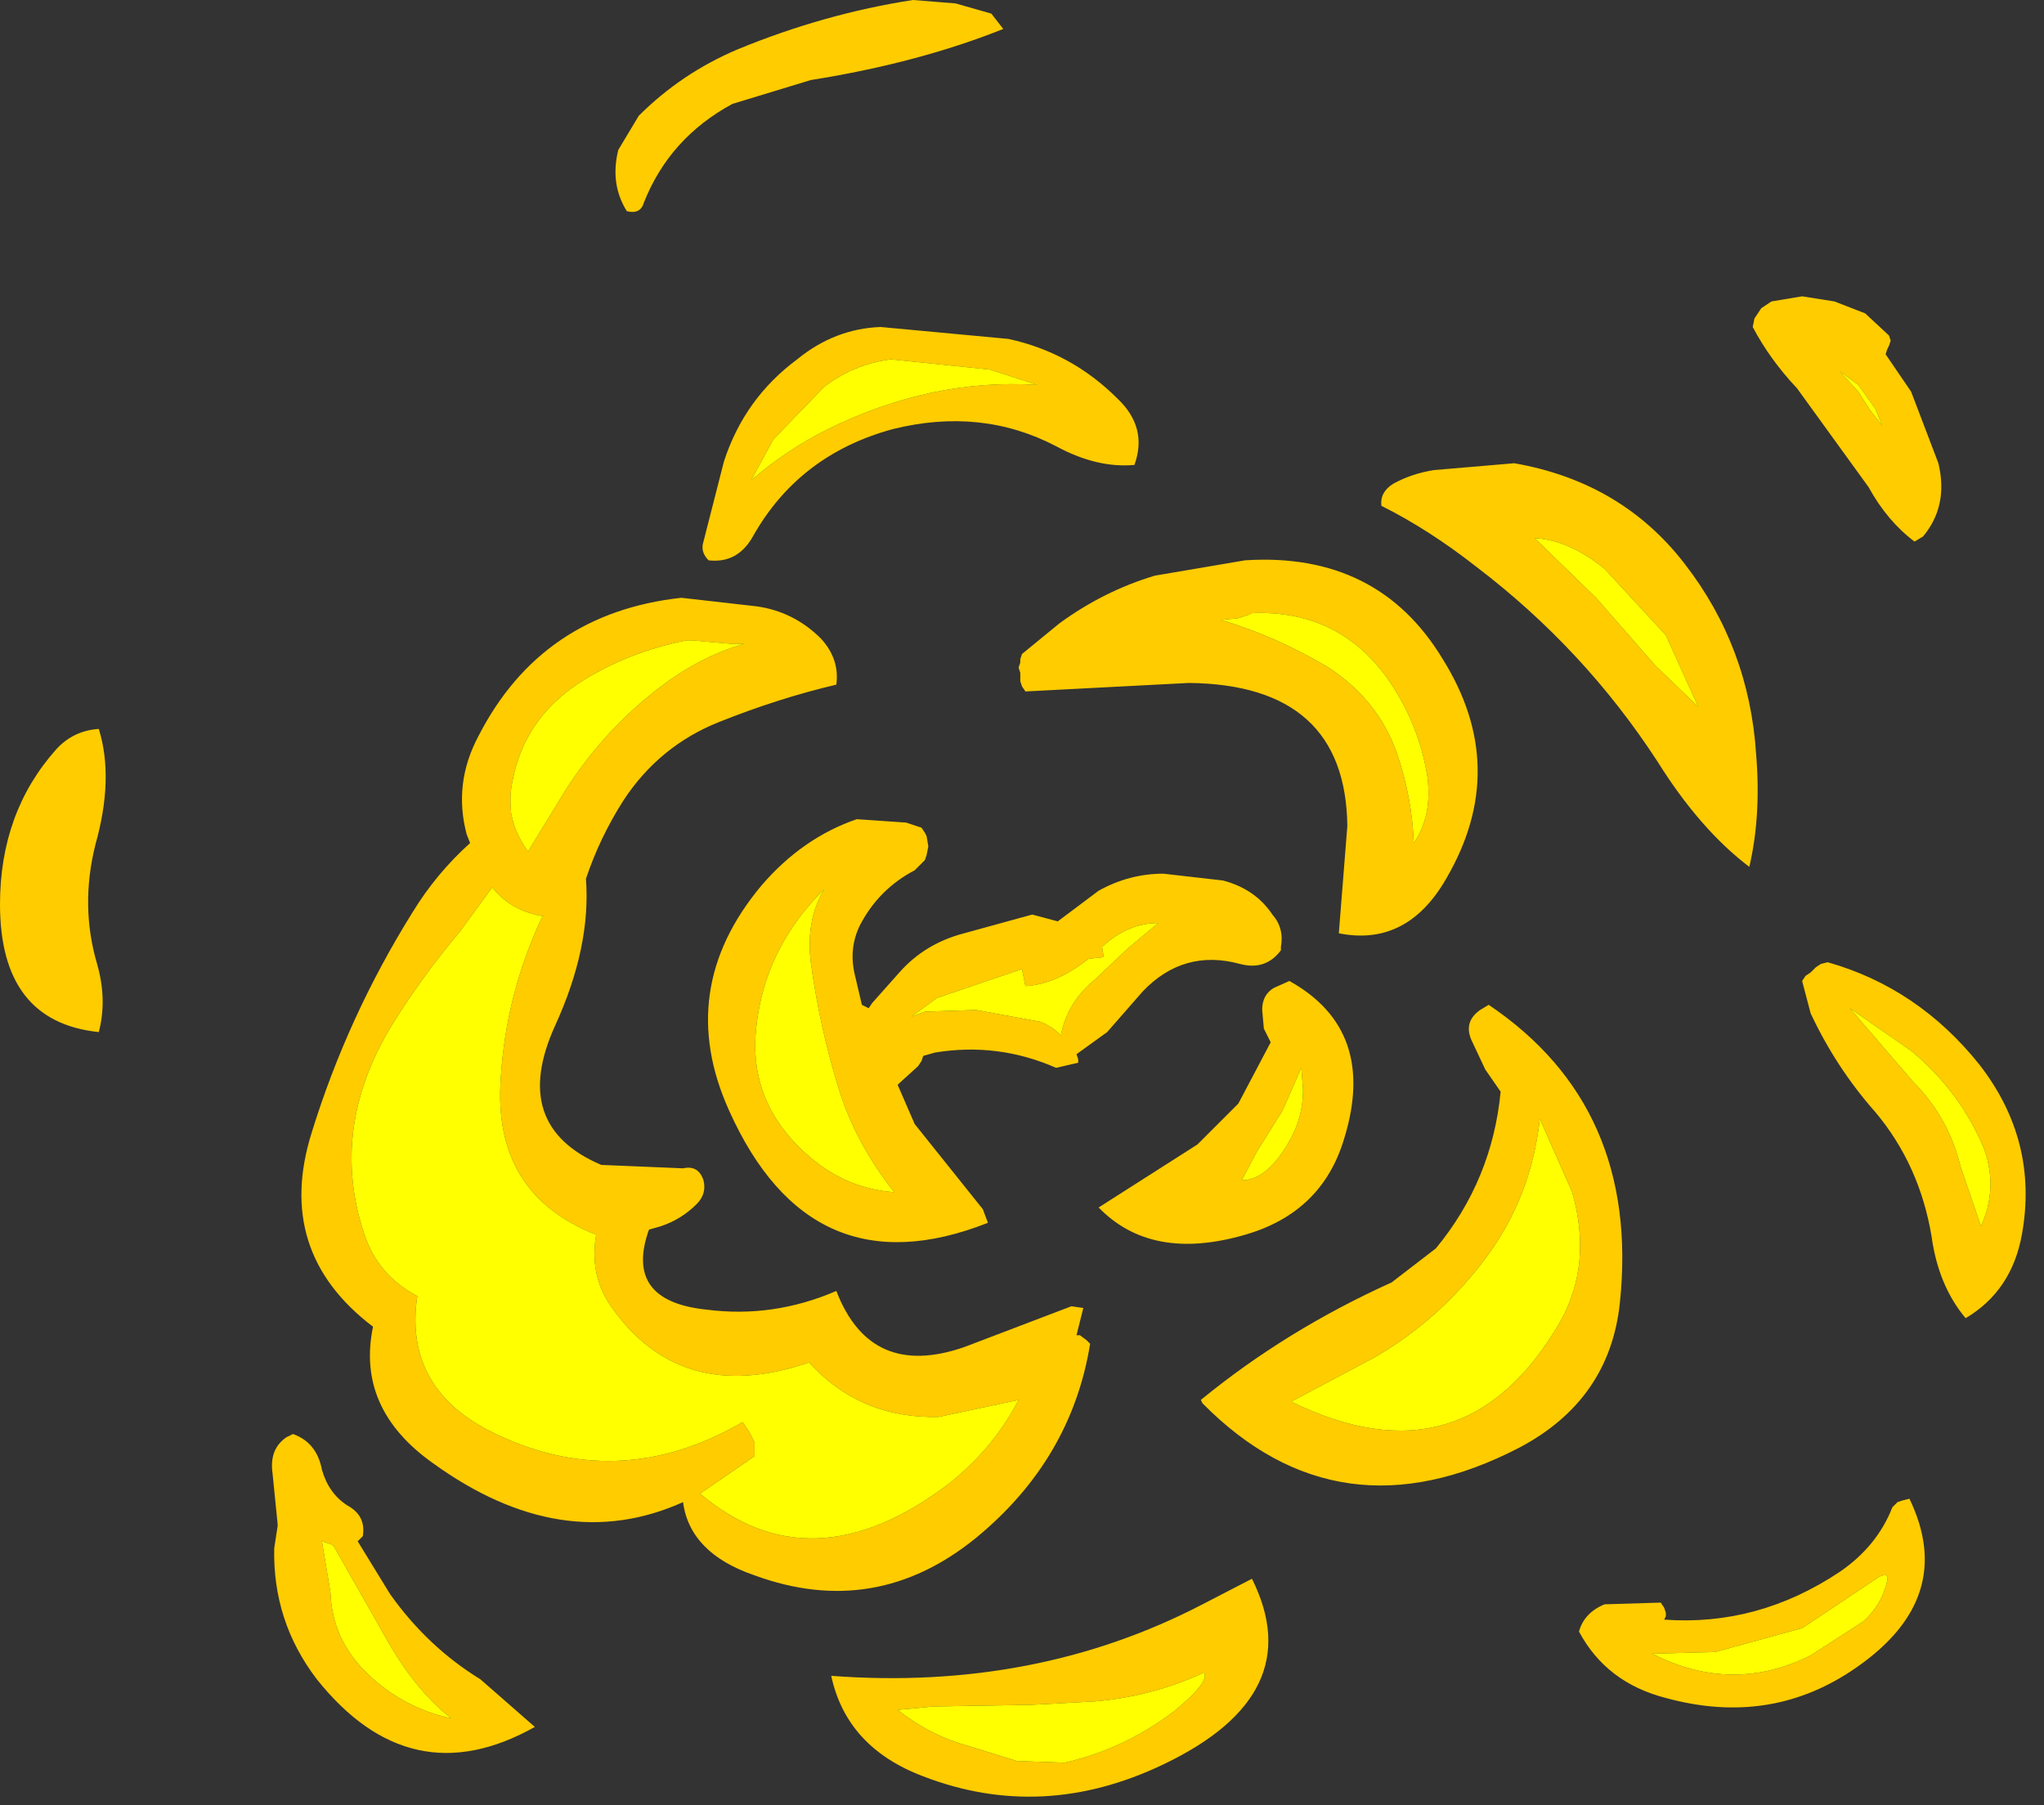 <?xml version="1.0" encoding="utf-8"?>
<svg version="1.1" id="Layer_1"
xmlns="http://www.w3.org/2000/svg"
xmlns:xlink="http://www.w3.org/1999/xlink"
width="60px" height="53px"
xml:space="preserve">
<rect width="100%" height="100%" fill="#333333" stroke="none"/>
<g id="465" transform="matrix(1, 0, 0, 1, 4.35, 17.6)">
<path style="fill:#FFCC00;fill-opacity:1" d="M17.3,-16.15Q19.85 -17.2 22.45 -17.6L23.7 -17.5L24.75 -17.2L25.1 -16.75Q22.6 -15.75 19.45 -15.25L17.15 -14.55Q15.3 -13.55 14.55 -11.65Q14.45 -11.3 14.05 -11.4Q13.55 -12.2 13.8 -13.2L14.4 -14.2Q15.65 -15.45 17.3 -16.15M16.45,-1.15Q16.2 -1.4 16.3 -1.7L16.9 -4.05Q17.5 -5.9 19.05 -7.05Q20.15 -7.95 21.5 -8L25.25 -7.65Q27.1 -7.25 28.45 -5.9Q29.35 -5.05 28.95 -3.95Q27.85 -3.85 26.65 -4.5Q24.45 -5.65 21.85 -5Q19.1 -4.25 17.75 -1.85Q17.3 -1.05 16.45 -1.15M18.35,-4.7L17.7 -3.5Q18.75 -4.4 19.95 -5Q23 -6.5 26.1 -6.3L24.7 -6.75L21.8 -7.05Q20.7 -6.9 19.85 -6.25L18.35 -4.7M36.2,-2.75Q36.15 -3.15 36.55 -3.4Q37.1 -3.7 37.75 -3.8L40.1 -4Q43.25 -3.45 45.1 -1.05Q47 1.4 47.2 4.55Q47.35 6.35 47 7.85Q45.55 6.75 44.3 4.75Q42.15 1.45 39 -0.95Q37.6 -2.05 36.2 -2.75M32.2,-1.15Q36.1 -1.4 38 1.75Q40 4.95 38.1 8.2Q36.95 10.2 34.95 9.8L35.2 6.65Q35.15 2.5 30.55 2.45L25.75 2.7L25.65 2.55L25.6 2.4L25.6 2.15L25.55 2L25.6 1.85L25.6 1.75L25.65 1.6L26.75 0.7Q28.05 -0.25 29.55 -0.7L32.2 -1.15M47.35,-8.55L47.65 -8.75L48.55 -8.9L49.5 -8.75L50.4 -8.4L51.1 -7.75L51.15 -7.6L51.1 -7.45L51.05 -7.35L51 -7.2L51.75 -6.1L52.55 -4Q52.85 -2.75 52.1 -1.85L51.85 -1.7Q51.05 -2.3 50.5 -3.3L48.4 -6.2Q47.6 -7.05 47.1 -8L47.15 -8.25L47.35 -8.55M49.65,-6.7L50.2 -6.1L50.55 -5.55L50.9 -5.1L50.7 -5.6L50.2 -6.3L49.65 -6.7M40.7,-1.8L42.5 -0.05L44.25 1.95L45.5 3.15L44.55 1.05L42.75 -0.9Q41.7 -1.75 40.7 -1.8M48.55,11.2L48.65 11.05L48.8 10.95L48.95 10.8L49.1 10.7L49.3 10.65Q51.95 11.4 53.75 13.65Q55.5 15.9 55 18.65Q54.7 20.3 53.35 21.1Q52.55 20.15 52.35 18.7Q52 16.6 50.7 15.05Q49.55 13.75 48.8 12.15L48.55 11.2M41.8,17.4L40.85 15.25Q40.6 17.55 39.25 19.35Q37.9 21.15 36 22.25L33.55 23.55Q38.65 26.05 41.45 21.2Q42.4 19.5 41.8 17.4M53.2,16.65L53.8 18.4Q54.3 17.3 53.9 16.15Q53.2 14.45 51.75 13.25L49.95 12L51.8 14.15Q52.85 15.2 53.2 16.65M50.8,28.7L48.55 30.2L46 30.9L44.15 30.95Q46.5 32.15 48.8 31L50.35 30Q50.9 29.5 51.05 28.8Q51.1 28.55 50.8 28.7M51.7,26.4Q53.1 29.3 50.15 31.35Q47.65 33.1 44.55 32.25Q42.8 31.8 42 30.3Q42.15 29.75 42.75 29.5L44.4 29.45L44.5 29.6L44.55 29.75L44.55 29.85L44.5 29.95Q47.25 30.15 49.65 28.55Q50.75 27.8 51.2 26.65L51.35 26.5L51.5 26.45L51.7 26.4M36.4,2.35Q34.95 0.3 32.4 0.4L32.3 0.45L32 0.55L31.5 0.6Q33.15 1.1 34.65 2Q36.1 2.95 36.65 4.5Q37.1 5.8 37.15 7.15Q37.7 6.35 37.55 5.2Q37.3 3.65 36.4 2.35M33.5,11.2Q36.1 12.65 35.1 15.85Q34.45 18 32.2 18.65Q29.45 19.45 27.9 17.85L30.8 16L32 14.8L32.95 13L32.75 12.6L32.7 12.05Q32.7 11.6 33.05 11.4L33.5 11.2M33.25,10.3Q32.8 10.9 32.05 10.7Q30.4 10.25 29.2 11.5L28.15 12.7L27.25 13.35L27.3 13.5L27.3 13.6L26.65 13.75Q24.95 13 23.1 13.3L22.75 13.4L22.7 13.55L22.6 13.7L22.05 14.2L22 14.25L22.5 15.4L24.5 17.9L24.65 18.3Q19.45 20.35 17.05 15Q15.45 11.45 18 8.4Q19.2 7 20.8 6.45L22.25 6.55L22.7 6.7L22.8 6.85L22.85 6.95L22.9 7.25L22.85 7.5L22.8 7.65L22.5 7.95Q21.45 8.5 20.9 9.55Q20.55 10.25 20.75 11.05L20.95 11.9L21.05 11.95L21.15 12L21.25 11.85L22.05 10.95Q22.8 10.1 23.95 9.8L25.95 9.25L26.7 9.45L27.9 8.55Q28.8 8.05 29.8 8.05L31.55 8.25Q32.5 8.5 33 9.25Q33.35 9.65 33.25 10.2L33.25 10.3M39.35,11.9Q43.8 14.9 43.2 20.65Q42.9 23.5 40.25 24.9Q34.95 27.65 30.95 23.6L30.9 23.5Q33.4 21.45 36.5 20.05L37.8 19.05Q39.45 17.05 39.7 14.45L39.25 13.8L38.85 12.95Q38.6 12.4 39.1 12.05L39.35 11.9M24.3,12.05L26.2 12.4Q26.55 12.55 26.8 12.8L26.8 12.75Q27 11.8 27.8 11.15L28.75 10.25L29.65 9.5Q28.75 9.5 28 10.2L28.05 10.5L27.6 10.55Q26.65 11.3 25.75 11.35L25.65 10.85L23.15 11.7L22.4 12.25L22.8 12.1L24.3 12.05M20.25,14.3Q19.7 12.5 19.45 10.65Q19.3 9.4 19.85 8.5L19.8 8.55Q18.1 10.25 17.85 12.55Q17.6 14.8 19.4 16.35Q20.5 17.3 21.9 17.4Q20.75 15.95 20.25 14.3M27.35,21.6L27.55 21.75L27.65 21.85Q27.1 25.25 24.3 27.55Q21.35 29.95 17.8 28.65Q15.9 28 15.7 26.5Q12.15 28.1 8.35 25.35Q6.1 23.75 6.6 21.35Q3.7 19.15 4.8 15.65Q5.85 12.25 7.75 9.2Q8.45 8.05 9.45 7.15L9.35 6.9Q8.95 5.4 9.7 4Q11.55 0.4 15.65 -0.05L17.85 0.2Q18.95 0.35 19.75 1.15Q20.3 1.75 20.2 2.5Q18.5 2.9 16.75 3.6Q15 4.3 13.95 5.9Q13.25 7 12.85 8.2Q13 10.2 11.95 12.5Q10.6 15.45 13.3 16.6L15.7 16.7Q16.15 16.6 16.3 17.05Q16.4 17.45 16.1 17.75Q15.65 18.2 15.05 18.4L14.7 18.5Q13.95 20.6 16.4 20.85Q18.35 21.1 20.2 20.3Q21.2 22.9 23.95 21.95L27.1 20.75L27.45 20.8L27.25 21.6L27.35 21.6M23.2,24Q20.9 24.05 19.4 22.4Q15.6 23.7 13.55 20.7Q12.95 19.8 13.15 18.65Q10.1 17.45 10.35 14.05Q10.5 11.6 11.55 9.35L11.6 9.3Q10.65 9.15 10.1 8.45L9.15 9.75Q8.05 11.05 7.15 12.5Q5.3 15.55 6.35 18.65Q6.75 19.85 7.9 20.45Q7.5 23.1 10 24.4Q13.75 26.3 17.45 24.15L17.65 24.45L17.8 24.75L17.8 25L17.8 25.15L16.2 26.25Q19.45 29 23.45 26Q24.8 24.95 25.55 23.5L23.2 24M33.3,15L32.55 16.2L32.1 17.05Q32.85 17.05 33.5 15.9Q33.9 15.2 33.9 14.4L33.85 13.75L33.3 15M17.1,1.3L15.95 1.2L15.8 1.2Q14.05 1.55 12.65 2.45Q11.05 3.5 10.7 5.3Q10.6 5.75 10.65 6.2L10.65 6.25Q10.75 6.85 11.15 7.4L12.25 5.6Q13.3 3.95 14.8 2.75Q16.1 1.7 17.5 1.3L17.1 1.3M4.25,24.5Q4.95 24.75 5.1 25.55Q5.3 26.25 5.85 26.6Q6.4 26.9 6.3 27.5L6.15 27.65L7.1 29.2Q8.2 30.75 9.75 31.7L11.35 33.1Q7.7 35.15 4.95 31.7Q3.65 30 3.7 27.85L3.8 27.2L3.8 27.15L3.65 25.65Q3.55 24.95 4.05 24.6L4.25 24.5M5.4,27.75L5.1 27.65L5.35 29.15Q5.4 30.55 6.45 31.55Q7.5 32.55 8.9 32.85Q7.8 32 6.9 30.35L5.45 27.8L5.4 27.75M32.4,28.75Q34.1 32.15 29.8 34.2Q26.25 35.9 22.75 34.55Q20.5 33.7 20.05 31.6Q26.05 32.05 30.95 29.5L32.4 28.75M25.5,34.1L26.9 34.15Q28.65 33.75 30.1 32.65Q31.15 31.8 31 31.5Q29.5 32.2 27.8 32.35L25.95 32.45L23.05 32.5L22 32.6Q22.95 33.35 24.05 33.65L25.5 34.1M-1.55,7.2Q-2 9 -1.5 10.7Q-1.2 11.75 -1.45 12.7Q-4.35 12.4 -4.35 8.95Q-4.35 6.25 -2.7 4.4Q-2.2 3.85 -1.45 3.8Q-1 5.25 -1.55 7.2" />
<path style="fill:#FFFF00;fill-opacity:1" d="M19.85,-6.25Q20.7 -6.9 21.8 -7.05L24.7 -6.75L26.1 -6.3Q23 -6.5 19.95 -5Q18.75 -4.4 17.7 -3.5L18.35 -4.7L19.85 -6.25M50.2,-6.3L50.7 -5.6L50.9 -5.1L50.55 -5.55L50.2 -6.1L49.65 -6.7L50.2 -6.3M42.75,-0.9L44.55 1.05L45.5 3.15L44.25 1.95L42.5 -0.05L40.7 -1.8Q41.7 -1.75 42.75 -0.9M41.45,21.2Q38.65 26.05 33.55 23.55L36 22.25Q37.9 21.15 39.25 19.35Q40.6 17.55 40.85 15.25L41.8 17.4Q42.4 19.5 41.45 21.2M51.8,14.15L49.95 12L51.75 13.25Q53.2 14.45 53.9 16.15Q54.3 17.3 53.8 18.4L53.2 16.65Q52.85 15.2 51.8 14.15M51.05,28.8Q50.9 29.5 50.35 30L48.8 31Q46.5 32.15 44.15 30.95L46 30.9L48.55 30.2L50.8 28.7Q51.1 28.55 51.05 28.8M37.55,5.2Q37.7 6.35 37.15 7.15Q37.1 5.8 36.65 4.5Q36.1 2.95 34.65 2Q33.15 1.1 31.5 0.6L32 0.55L32.3 0.45L32.4 0.4Q34.95 0.3 36.4 2.35Q37.3 3.65 37.55 5.2M22.8,12.1L22.4 12.25L23.15 11.7L25.65 10.85L25.75 11.35Q26.65 11.3 27.6 10.55L28.05 10.5L28 10.2Q28.75 9.5 29.65 9.5L28.75 10.25L27.8 11.15Q27 11.8 26.8 12.75L26.8 12.8Q26.55 12.55 26.2 12.4L24.3 12.05L22.8 12.1M21.9,17.4Q20.5 17.3 19.4 16.35Q17.6 14.8 17.85 12.55Q18.1 10.25 19.8 8.55L19.85 8.5Q19.3 9.4 19.45 10.65Q19.7 12.5 20.25 14.3Q20.75 15.95 21.9 17.4M25.55,23.5Q24.8 24.95 23.45 26Q19.45 29 16.2 26.25L17.8 25.15L17.8 25L17.8 24.75L17.65 24.45L17.45 24.15Q13.75 26.3 10 24.4Q7.5 23.1 7.9 20.45Q6.75 19.85 6.35 18.65Q5.3 15.55 7.15 12.5Q8.05 11.05 9.15 9.75L10.1 8.45Q10.65 9.15 11.6 9.3L11.55 9.35Q10.5 11.6 10.35 14.05Q10.1 17.45 13.15 18.65Q12.95 19.8 13.55 20.7Q15.6 23.7 19.4 22.4Q20.9 24.05 23.2 24L25.55 23.5M33.85,13.75L33.9 14.4Q33.9 15.2 33.5 15.9Q32.85 17.05 32.1 17.05L32.55 16.2L33.3 15L33.85 13.75M17.5,1.3Q16.1 1.7 14.8 2.75Q13.3 3.95 12.25 5.6L11.15 7.4Q10.75 6.85 10.65 6.25L10.65 6.2Q10.6 5.75 10.7 5.3Q11.05 3.5 12.65 2.45Q14.05 1.55 15.8 1.2L15.95 1.2L17.1 1.3L17.5 1.3M5.45,27.8L6.9 30.35Q7.8 32 8.9 32.85Q7.5 32.55 6.45 31.55Q5.4 30.55 5.35 29.15L5.1 27.65L5.4 27.75L5.45 27.8M24.05,33.65Q22.95 33.35 22 32.6L23.05 32.5L25.95 32.45L27.8 32.35Q29.5 32.2 31 31.5Q31.15 31.8 30.1 32.65Q28.65 33.75 26.9 34.15L25.5 34.1L24.05 33.65" />
</g>
</svg>
